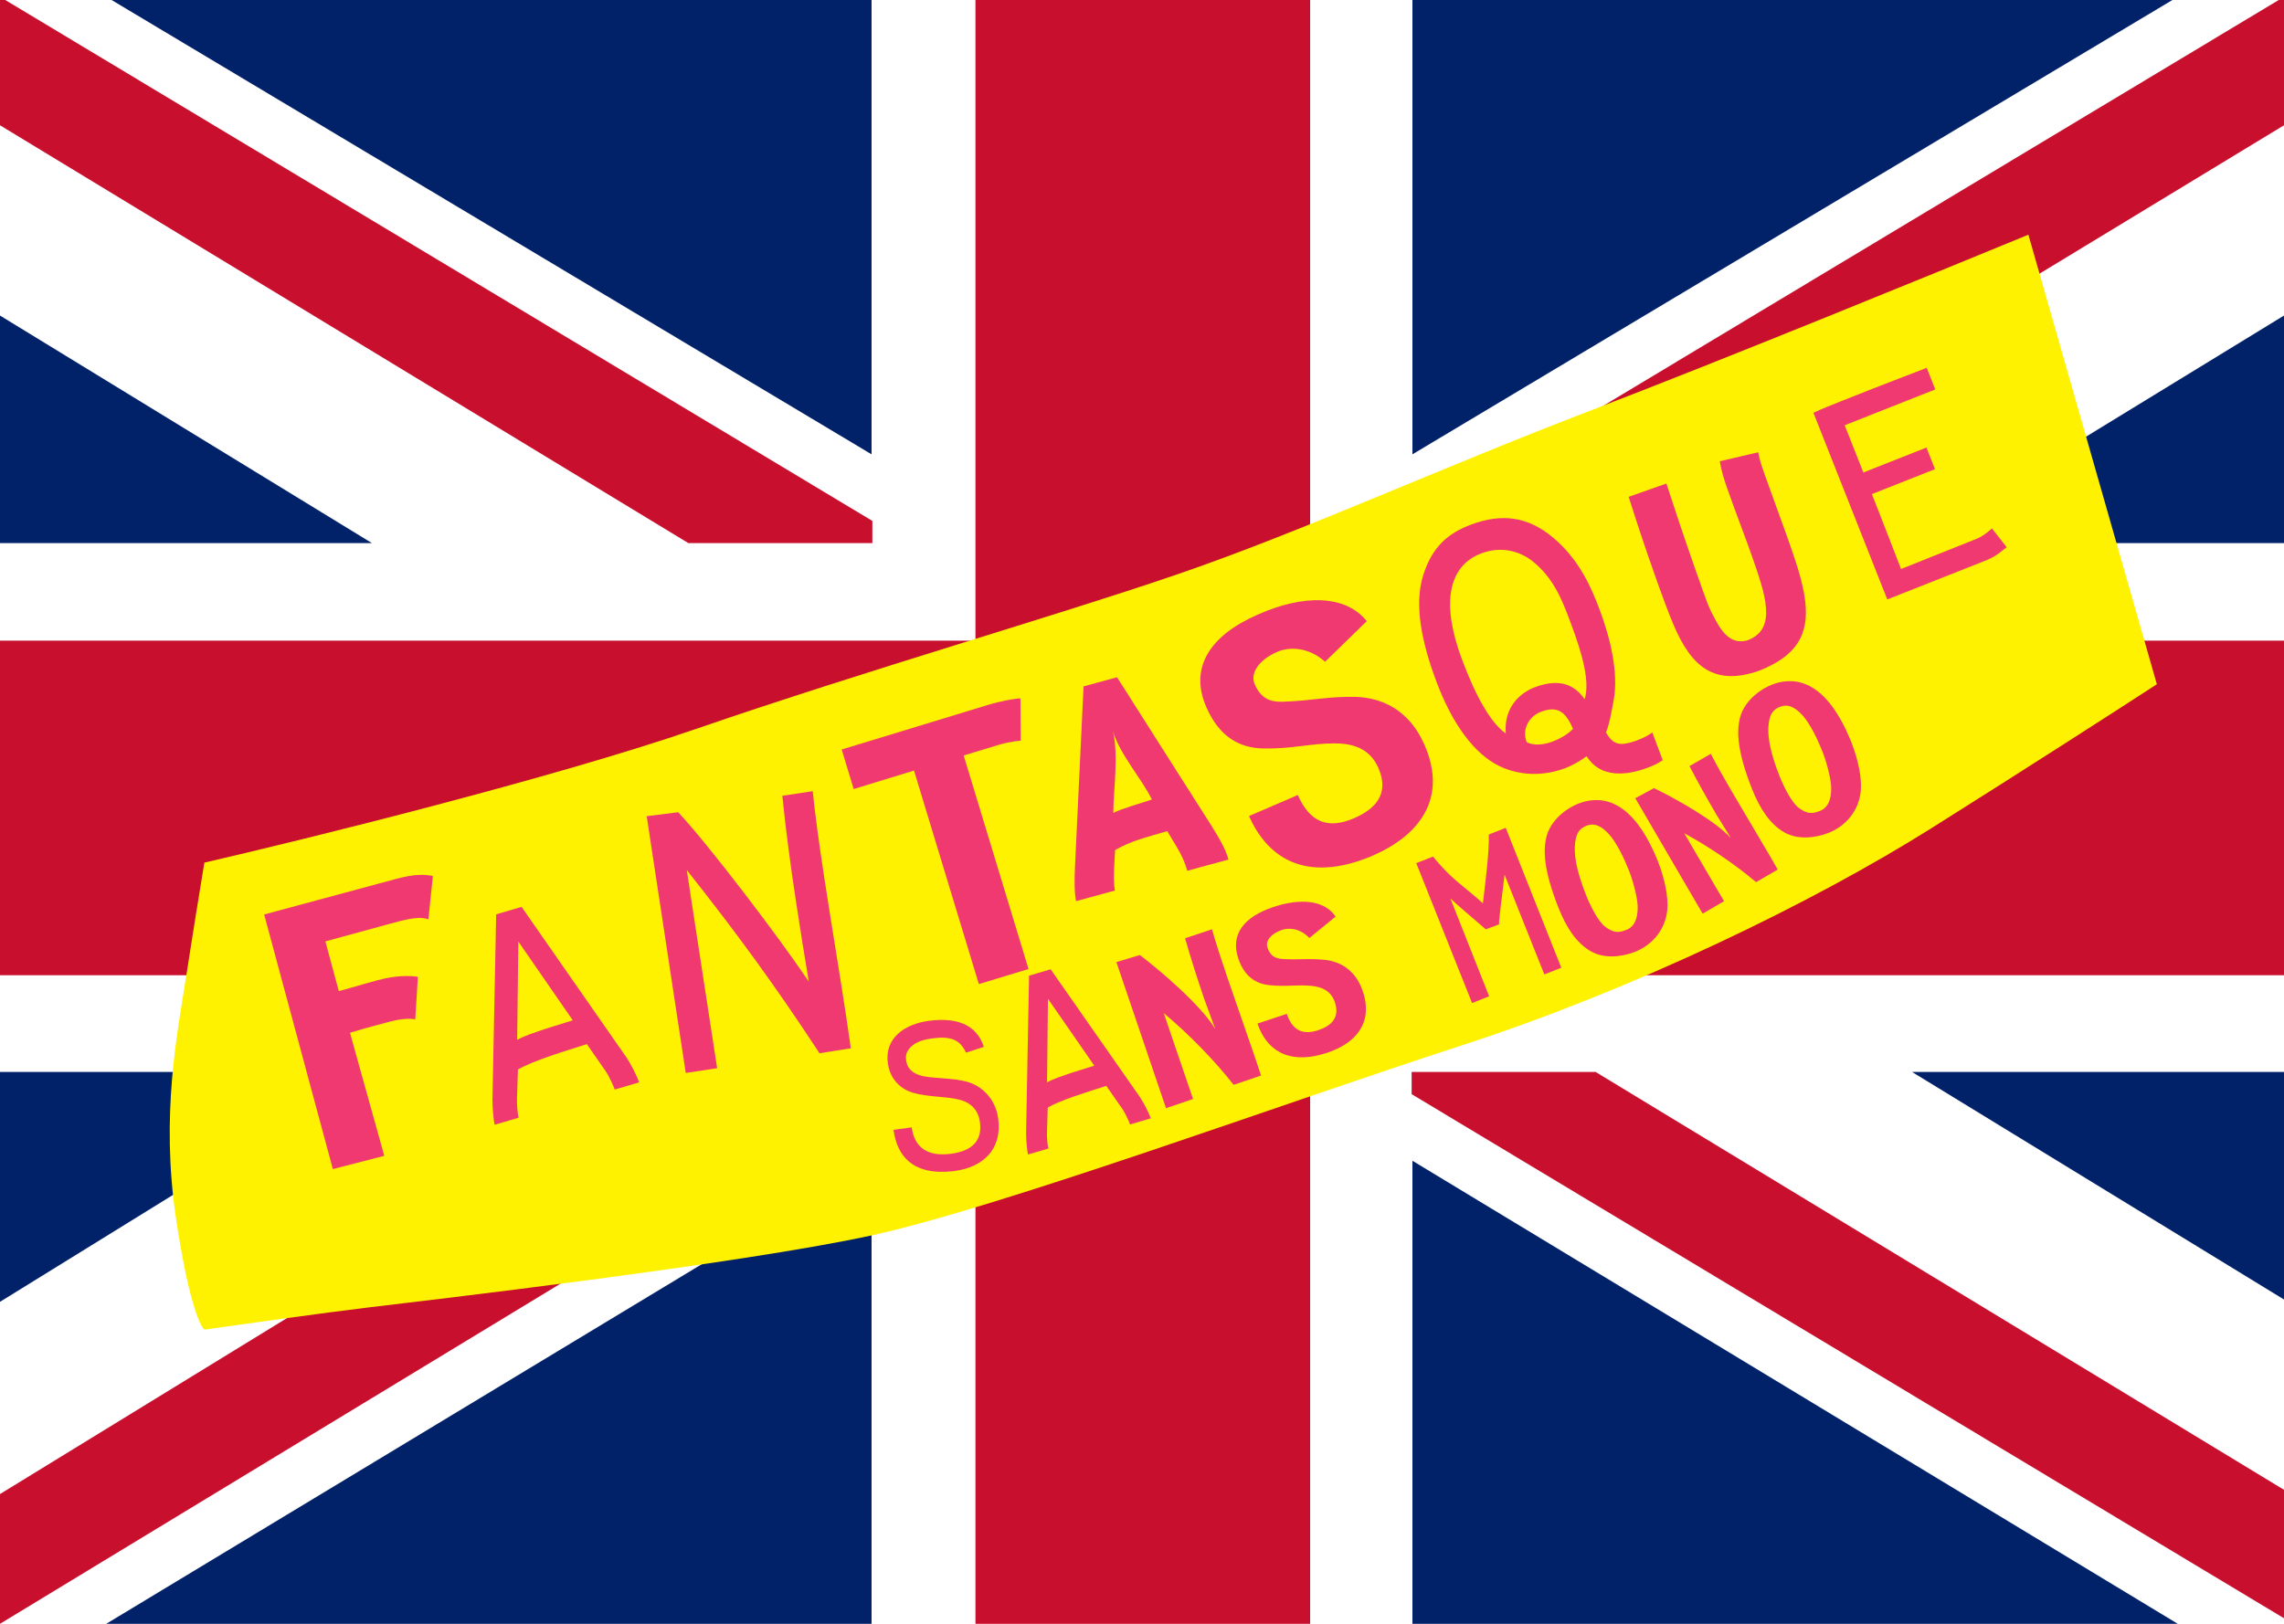 <svg width="1440" height="1024" viewBox="0 0 1440 1024" fill="none" xmlns="http://www.w3.org/2000/svg">
<g clip-path="url(#clip0_226_6664)">
<rect y="404" width="1440" height="211" fill="#C8102E"/>
<rect x="826" width="1024" height="211" transform="rotate(90 826 0)" fill="#C8102E"/>
<path d="M1006 342.5H890V328.5L1440 -2V79L1006 342.5Z" fill="#C8102E"/>
<path d="M890.5 286.5V-2H1373L890.5 286.5Z" fill="#012169"/>
<path d="M1440 342.5H1205.5L1440 199V342.5Z" fill="#012169"/>
<path d="M434 676L550 676L550 690.142L0 1024L7.15319e-06 942.177L434 676Z" fill="#C8102E"/>
<path d="M549.5 732.569L549.5 1024L67 1024L549.5 732.569Z" fill="#012169"/>
<path d="M1.26726e-05 676L234.5 676L0 820.958L1.26726e-05 676Z" fill="#012169"/>
<path d="M434 342.5H550V328.5L0 -2V79L434 342.5Z" fill="#C8102E"/>
<path d="M549.5 286.5V-2H67L549.5 286.5Z" fill="#012169"/>
<path d="M0 342.5H234.5L0 199V342.5Z" fill="#012169"/>
<path d="M1006 676L890 676L890 690L1440 1020.5L1440 939.5L1006 676Z" fill="#C8102E"/>
<path d="M890.5 732L890.5 1024L1373 1024L890.5 732Z" fill="#012169"/>
<path d="M1440 676L1205.5 676L1440 819.5L1440 676Z" fill="#012169"/>
<g filter="url(#filter0_d_226_6664)">
<path d="M422.841 441C333.241 471.8 179.508 509.833 113.841 525C111.508 539.167 105.841 574 101.841 600C96.841 632.5 86.341 684 95.841 748.5C103.441 800.1 111.008 817.333 113.841 819.5C137.174 816.167 190.541 808.7 217.341 805.5C250.841 801.5 452.841 778 534.841 760C616.841 742 796.341 676 905.841 640.5C1015.34 605 1128.34 550 1202.34 503.5C1261.54 466.3 1322.01 427.333 1344.84 412.5L1263.84 129C1204.84 153.333 1067.24 209.5 988.841 239.5C890.841 277 805.341 316.5 726.341 343.5C647.341 370.5 534.841 402.5 422.841 441Z" fill="#FFF200"/>
<path d="M227.276 709.886L194.849 718.241L151.547 557.691L234.799 535.236C247.196 531.893 253.223 532.484 257.912 533.436L255.087 560.664C251.468 559.815 248.368 558.956 236.424 562.047L227.917 564.342C215.277 567.751 212.36 568.538 190.151 574.658L198.609 606.014C213.193 602.081 208.509 603.083 223.337 599.084C234.275 596.134 243.008 596.125 248.459 597.002L246.816 623.781C241.762 622.928 235.522 623.959 230.052 625.435L219.722 628.221C216.076 629.204 213.523 629.893 205.689 632.266C209.721 647.215 224.162 698.34 227.276 709.886Z" fill="#F03971"/>
<path d="M560.215 670C553.186 667.779 546.19 662.006 544.746 651.411C542.61 635.735 555.221 626.846 570.534 624.76L571.187 624.671C587.4 622.683 600.489 626.517 605.294 641.163L594.042 644.84C590.028 636 583.596 634.363 572.42 635.886C565.018 636.895 560.798 639.022 557.905 642.743C556.411 644.794 555.899 647.008 556.235 649.475C557.046 655.426 560.761 657.729 565.092 659.134C571.893 661.312 585.52 660.416 595.693 663.465C604.045 666.17 612.614 673.725 614.335 686.352C616.996 705.874 604.618 717.023 587.201 719.396L585.822 719.584C560.115 722.422 550.544 709.682 548.338 693.499L559.804 691.936C561.377 703.475 568.508 710.782 584.764 708.566C599.641 706.539 604.217 698.893 602.803 688.515C601.745 680.75 596.79 676.399 590.721 674.713C581.808 672.231 570.461 673.039 560.215 670Z" fill="#F03971"/>
<path d="M762.783 665.115C750.441 649.273 733.18 631.93 718.729 619.898L723.628 634.323C730.67 655.059 733.543 663.289 737.193 674.038L720.133 679.832L688.853 587.733L703.652 583.249C716.818 593.319 742.279 614.994 751.258 630.044L744.319 611.207C739.844 598.03 735.648 584.991 732.173 572.711L749.119 567.034C751.411 575.15 754.853 585.739 758.763 597.251C764.204 613.271 770.581 631.139 776.117 647.437C777.483 651.459 778.779 655.505 780.051 659.25L762.783 665.115Z" fill="#F03971"/>
<path d="M785.346 602.265C776.54 601.388 769.518 596.657 765.703 585.422C760.521 570.165 769.492 559.228 787.177 553.222L787.801 553.01C804.445 547.357 819.97 548.427 827.047 559.018L810.517 572.522C804.948 566.601 798.018 565.783 793.163 567.432C787.199 569.458 782.499 573.839 784.101 578.555C786.409 585.351 790.858 585.697 795.398 585.856C805.059 586.288 810.195 585.24 820.786 586.361C829.525 587.493 839.488 592.231 844.151 605.963C851.218 626.768 838.849 639.091 822.205 644.743L820.887 645.191C796.194 652.881 783.164 642.301 777.794 626.489L796.288 620.362C799.657 630.279 805.77 634.159 816.311 630.579C823.801 628.035 830.027 623.136 826.588 613.01C824.021 605.451 817.778 603.24 811.475 602.673C802.229 601.869 796.007 603.363 785.346 602.265Z" fill="#F03971"/>
<path d="M674.926 653.033L645.705 610.848L645.139 663.543C649.611 661.1 654.07 659.786 660.585 657.52L674.926 653.033ZM633.793 596.272L647.409 592.259L704 673.282C705.744 675.97 709.078 681.997 710.504 686.249L697.446 690.098C696.906 688.266 694.261 682.815 692.991 680.853L682.489 665.775C671.333 669.323 653.784 674.668 645.579 679.423L645.082 695.06C644.966 697.604 645.354 703.028 646.011 705.257L633.112 709.059C632.534 706.806 631.903 699.377 631.929 695.648L633.793 596.272Z" fill="#F03971"/>
<path d="M877.913 525.303L888.495 521.19C895.783 530.041 900.65 534.573 908.64 541.018C914.473 545.798 917.619 548.569 919.938 550.644C921.408 537.851 924.001 518.546 923.631 507.27L934.321 503.035L969.351 591.256L958.661 595.491L933.571 532.559C932.336 544.157 929.872 561.204 930.094 563.952L921.706 567.039C920.73 566.165 913.813 560.24 903.262 551.106C900.645 548.677 901.228 549.155 899.451 547.653L923.865 609.277L913.107 613.539L877.913 525.303Z" fill="#F03971"/>
<path d="M979.876 487.864C990.838 483.52 1012.62 480.641 1029.96 523.404L1030.26 524.154C1034.76 535.525 1036.89 547.052 1036.18 554.816C1035.04 566.849 1027.14 576.751 1015.91 581.202C1007.6 584.494 996.35 585.721 988.083 580.961C978.933 575.763 972.545 566.003 967.582 553.474C958.086 529.505 957.882 517.06 960.032 508.567C962.044 500.522 969.334 492.276 979.876 487.864ZM997.178 565.541C1002.37 569.311 1005.39 569.376 1010.43 567.38C1015.81 565.248 1017.48 559.705 1017.51 553.625C1017.76 548.879 1014.98 537.69 1012.38 530.922L1011.92 529.765C1009.03 522.479 1004.4 512.576 999.357 507.01C993.773 500.871 989.369 500.095 985.284 501.714C980.858 503.467 978.945 506.194 978.136 512.108C977.175 519.028 978.448 529.001 985.003 545.548C987.62 552.153 992.633 562.221 997.178 565.541Z" fill="#F03971"/>
<path d="M1101.88 412.864C1112.84 408.52 1134.62 405.641 1151.96 448.404L1152.26 449.154C1156.76 460.525 1158.89 472.052 1158.18 479.816C1157.04 491.849 1149.14 501.751 1137.91 506.202C1129.6 509.494 1118.35 510.721 1110.08 505.961C1100.93 500.763 1094.55 491.003 1089.58 478.474C1080.09 454.505 1079.88 442.06 1082.03 433.567C1084.04 425.522 1091.33 417.276 1101.88 412.864ZM1119.18 490.541C1124.37 494.311 1127.39 494.376 1132.43 492.38C1137.81 490.248 1139.48 484.705 1139.51 478.625C1139.76 473.879 1136.98 462.69 1134.38 455.922L1133.92 454.765C1131.03 447.479 1126.4 437.576 1121.36 432.01C1115.77 425.871 1111.37 425.095 1107.28 426.714C1102.86 428.467 1100.94 431.194 1100.14 437.108C1099.17 444.028 1100.45 454.001 1107 470.548C1109.62 477.153 1114.63 487.221 1119.18 490.541Z" fill="#F03971"/>
<path d="M1092.15 537.313C1078.93 525.991 1061.28 514.244 1046.93 506.523L1053.58 517.927C1063.14 534.321 1067 540.814 1071.96 549.312L1058.47 557.181L1016 484.367L1027.79 478.002C1040.71 484.28 1066.08 498.289 1076.3 509.52L1067.16 494.72C1061.08 484.303 1055.26 473.954 1050.19 464.125L1063.6 456.376C1066.95 462.873 1071.7 471.271 1077.01 480.373C1084.4 493.039 1092.9 507.111 1100.42 519.996C1102.28 523.176 1104.08 526.388 1105.8 529.349L1092.15 537.313Z" fill="#F03971"/>
<path d="M346.118 624.437L311.806 574.761L311.058 636.754C316.324 633.887 321.571 632.348 329.239 629.692L346.118 624.437ZM297.816 557.594L313.84 552.895L380.29 648.304C382.338 651.469 386.251 658.565 387.922 663.57L372.554 668.077C371.922 665.922 368.819 659.505 367.327 657.194L354.996 639.439C341.865 643.595 321.21 649.856 311.551 655.437L310.941 673.833C310.801 676.825 311.248 683.207 312.018 685.831L296.837 690.283C296.161 687.632 295.429 678.891 295.466 674.504L297.816 557.594Z" fill="#F03971"/>
<path d="M711.229 485.2C705.1 472.398 690.705 456.387 686.648 441.905C690.405 457.886 686.919 479.591 686.916 493.663C692.234 490.895 703.538 487.807 711.229 485.2ZM668.154 413.853L689.256 408.089L748.535 501.331C752.881 508.345 757.491 515.589 759.524 523.031L733.523 530.133C732.005 524.575 729.648 519.651 726.871 515.044L720.923 505.128C706.681 509.321 698.571 511.132 688.038 517.045L687.528 526.296C687.213 532.557 687.104 538.458 687.928 542.586L663.434 549.276C662.242 543.427 662.393 535.084 662.784 526.879L668.154 413.853Z" fill="#F03971"/>
<path d="M781.788 453.006C766.579 452.826 753.848 445.777 745.63 427.114C734.471 401.768 748.191 381.698 777.569 368.763L778.605 368.307C806.255 356.132 832.995 355.637 846.701 372.709L820.424 398.309C810.001 389.006 798.014 388.645 789.949 392.196C780.041 396.558 772.651 404.764 776.1 412.598C781.071 423.888 788.74 423.812 796.538 423.405C813.143 422.696 821.78 420.131 840.081 420.463C855.212 421.09 872.981 427.709 883.024 450.52C898.242 485.082 878.914 508.034 851.264 520.208L849.075 521.172C807.951 538.041 784.055 521.879 772.489 495.612L803.236 482.35C810.489 498.824 821.538 504.55 839.05 496.84C851.492 491.362 861.417 482.04 854.011 465.22C848.482 452.662 837.462 449.812 826.585 449.787C810.634 449.796 800.205 453.287 781.788 453.006Z" fill="#F03971"/>
<path d="M1023.79 465.143C1010.23 470.228 993.997 471.747 985.318 457.928C980.972 461.037 976.449 463.674 971.735 465.443C958.063 470.571 943.433 470.278 930.541 464.224C914.157 456.387 900.409 436.941 890.638 410.894C881.487 386.497 876.416 362.585 882.219 344.006C887.875 325.751 897.996 317.249 912.493 311.811C932.176 304.428 948.721 306.961 964.266 320.087C981.166 334.317 988.652 352.482 993.56 365.565C1000.24 383.362 1005.5 404.916 1002.4 422.478C1000.61 432.025 999.799 437.035 997.545 442.855C1002.07 450.972 1006.43 451.487 1015.99 448.304L1017.29 447.818C1021.65 446.182 1024.18 444.694 1026.75 442.926L1033.29 460.369C1030.92 461.931 1029.09 463.154 1023.79 465.143ZM952.709 414.365C965.085 409.723 976.267 410.503 984.062 421.964C987.523 411.12 982.734 393.692 975.483 374.362L974.289 371.18C969.647 358.805 964.209 345.383 951.479 335.101C942.653 328.059 930.925 325.467 919.022 329.933C897.689 337.935 893.728 362.142 906.637 396.557C911.147 408.579 921.344 434.331 934.355 443.568C932.953 426.212 944.341 417.504 952.709 414.365ZM976.712 440.72C971.982 429.185 966.412 426.165 956.63 429.834C948.851 432.752 944.535 440.959 947.409 448.62L947.586 449.091C952.536 451.537 958.871 450.505 963.939 448.604C968.064 447.056 972.676 444.654 976.712 440.72Z" fill="#F03971"/>
<path d="M1069.26 271.874L1093.47 266.23C1094.45 271.062 1095.5 274.318 1096.86 278.186L1097.81 280.856C1102.62 294.486 1107.12 306.36 1110.79 316.766L1112.71 322.199C1120.41 344.025 1127.29 365 1121.27 380.795C1116.87 392.393 1105.93 399.256 1094.22 403.909C1065.85 413.919 1051.33 401.54 1040.02 374.775C1037.06 367.846 1032.85 356.492 1028.36 343.784C1022.68 327.668 1016.52 309.337 1011.84 294.315L1035.6 285.93C1040.69 301.531 1047.76 322.75 1053.9 340.155L1058.49 353.14C1060.57 359.033 1062.38 363.882 1064.04 367.126C1068.39 375.328 1074.18 388.816 1087.21 384.635C1105.33 377.306 1098.39 356.765 1089.07 330.335C1084.97 318.732 1079.67 305.173 1074.05 289.241C1071.71 282.611 1070.39 278.001 1069.26 271.874Z" fill="#F03971"/>
<path d="M1128.32 241.322C1133.26 238.947 1139.62 236.433 1146.7 233.631L1155.6 230.112L1165.59 226.161C1179.12 220.809 1191.58 216.197 1198.3 213.539L1199.75 212.964L1205.14 226.586L1148.02 249.178L1159.8 278.964L1199.58 263.232L1204.96 276.854L1165.19 292.586L1166.26 295.31C1173.56 313.745 1180.79 332.832 1183.56 339.825L1231.16 320.787C1236.25 318.775 1240.85 314.223 1240.85 314.223L1250.16 326.083C1246.27 328.988 1243.7 331.789 1236.8 334.518L1174.87 359.013L1128.32 241.322Z" fill="#F03971"/>
<path d="M501.654 645.194C474.615 603.849 449.831 569.801 418.014 529.692L421.873 555.08C427.416 591.543 434.257 635.704 437.133 654.621L417.345 657.629L392.731 495.719L412.595 493.209C431.757 513.724 475.659 571.35 494.911 600C492.203 583.859 489.506 566.953 486.97 550.276C483.451 527.129 480.363 504.298 478.248 482.846L497.413 479.933C498.804 494.109 501.374 512.69 504.458 532.976C508.734 561.101 514.037 592.636 518.388 621.259C519.466 628.353 520.42 635.466 521.423 642.062L501.654 645.194Z" fill="#F03971"/>
<path d="M602.139 601.587L561.256 466.922C537.407 474.163 532.384 475.819 523.23 478.598L515.661 453.665C530.356 449.203 585.004 432.481 607.649 425.606C616.442 422.937 625.203 421.461 628.349 421.427L628.546 448.073C628.546 448.073 621.843 448.529 614.616 450.723L592.574 457.415L633.456 592.079L602.139 601.587Z" fill="#F03971"/>
</g>
</g>
<defs>
<filter id="filter0_d_226_6664" x="92" y="129" width="1271.84" height="713.5" filterUnits="userSpaceOnUse" color-interpolation-filters="sRGB">
<feFlood flood-opacity="0" result="BackgroundImageFix"/>
<feColorMatrix in="SourceAlpha" type="matrix" values="0 0 0 0 0 0 0 0 0 0 0 0 0 0 0 0 0 0 127 0" result="hardAlpha"/>
<feOffset dx="15" dy="19"/>
<feGaussianBlur stdDeviation="2"/>
<feComposite in2="hardAlpha" operator="out"/>
<feColorMatrix type="matrix" values="0 0 0 0 0 0 0 0 0 0 0 0 0 0 0 0 0 0 0.25 0"/>
<feBlend mode="normal" in2="BackgroundImageFix" result="effect1_dropShadow_226_6664"/>
<feBlend mode="normal" in="SourceGraphic" in2="effect1_dropShadow_226_6664" result="shape"/>
</filter>
<clipPath id="clip0_226_6664">
<rect width="1440" height="1026" fill="white" transform="translate(0 -2)"/>
</clipPath>
</defs>
</svg>
